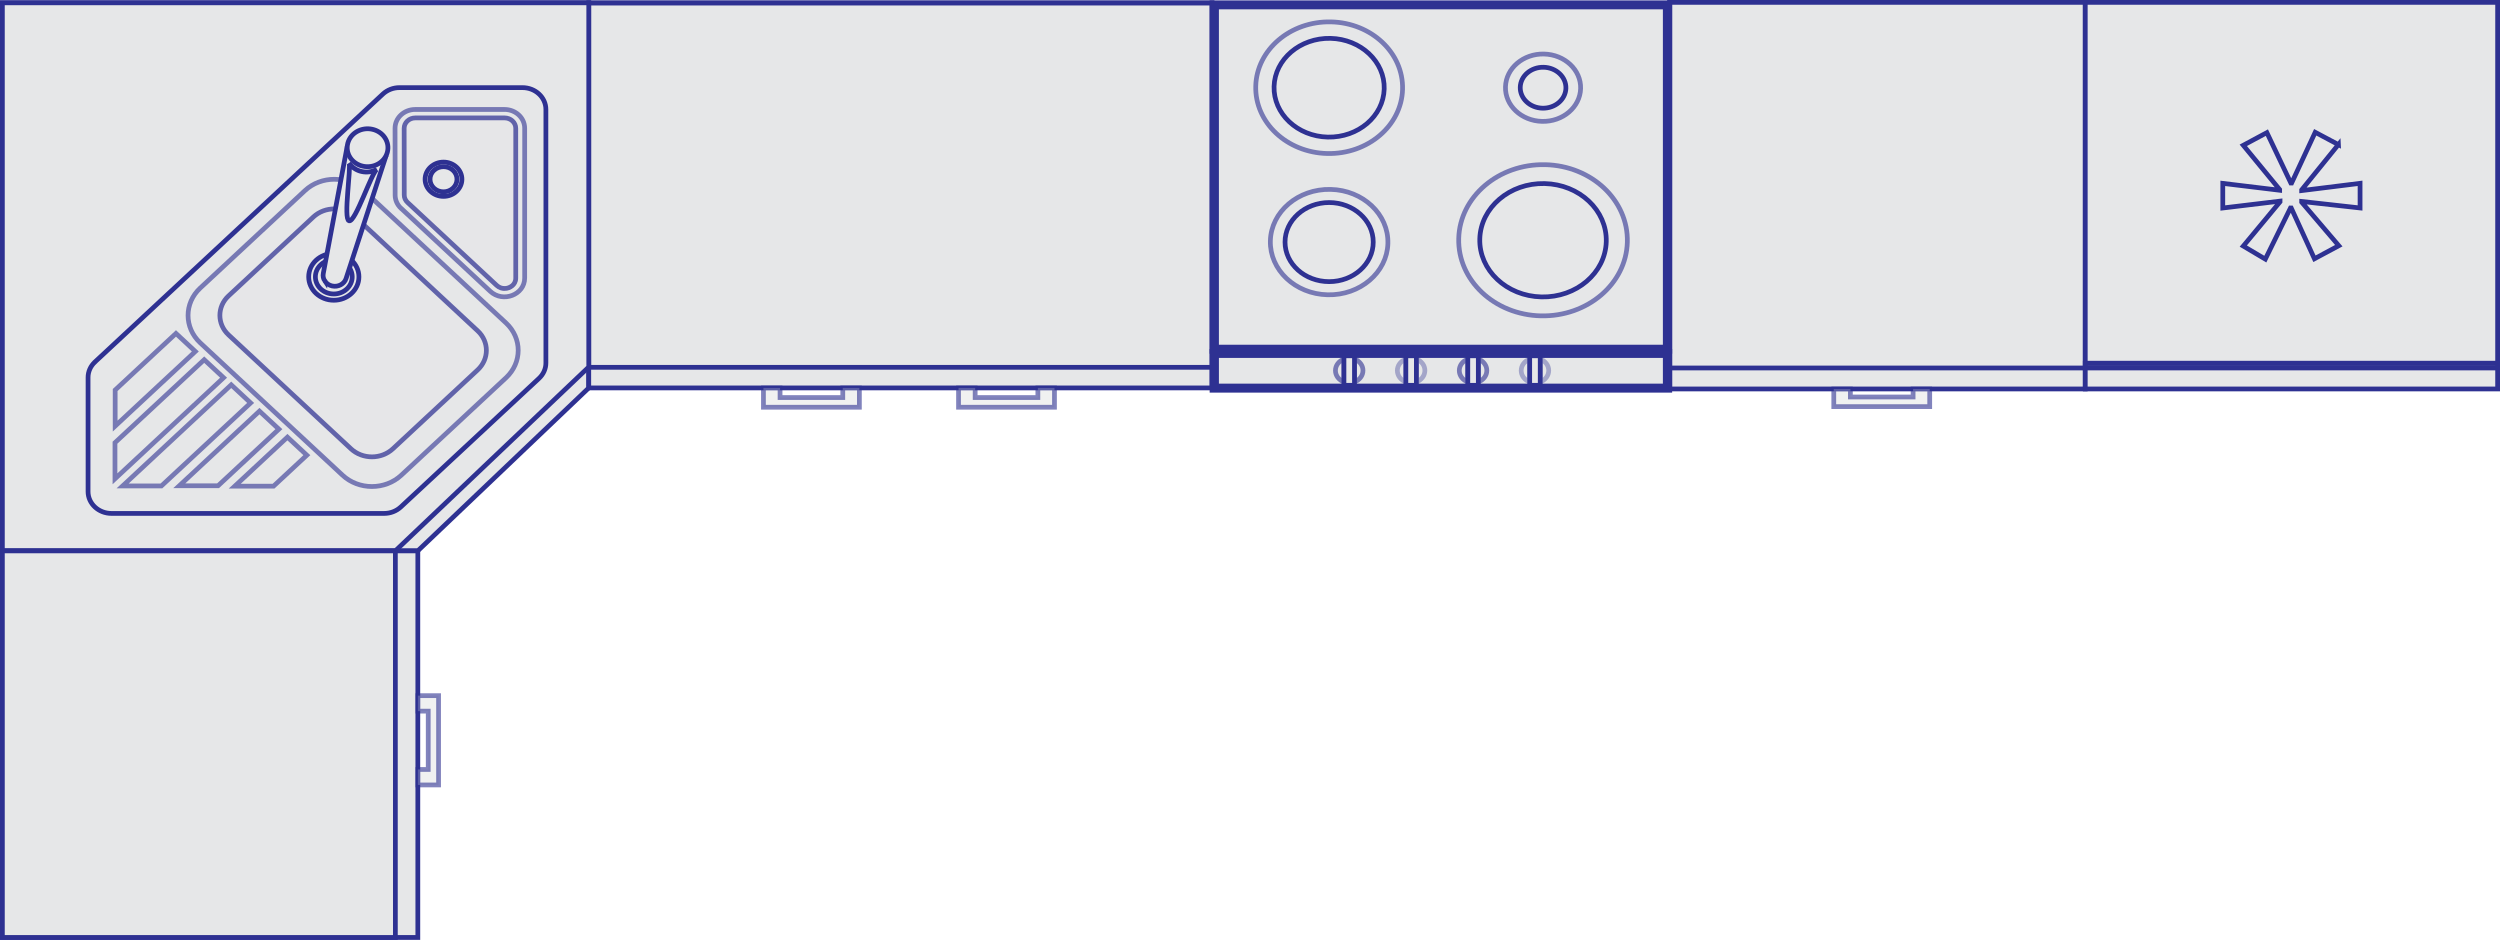 <?xml version="1.0" encoding="UTF-8"?>
<svg xmlns="http://www.w3.org/2000/svg" viewBox="0 0 526.66 197.99">
  <defs>
    <style>
      .cls-1, .cls-2, .cls-3, .cls-4 {
        fill: #e6e7e8;
        stroke: #2e3192;
        stroke-miterlimit: 10;
      }

      .cls-1, .cls-5 {
        opacity: .6;
      }

      .cls-1, .cls-5, .cls-3, .cls-4 {
        mix-blend-mode: multiply;
      }

      .cls-6 {
        isolation: isolate;
      }

      .cls-4 {
        opacity: .72;
      }
    </style>
  </defs>
  <g class="cls-6">
    <g id="Layer_1" data-name="Layer 1">
      <g>
        <polygon class="cls-2" points="124.03 .59 124.03 81.72 88.02 116.04 .5 116.04 .5 .59 124.03 .59"/>
        <g>
          <rect class="cls-2" x="124.03" y=".59" width="131.3" height="81.13"/>
          <polygon class="cls-1" points="177.54 81.72 177.54 83.75 164.33 83.75 164.33 81.72 160.83 81.72 160.83 85.79 181.04 85.79 181.04 81.72 177.54 81.72"/>
          <polygon class="cls-1" points="218.64 81.72 218.64 83.75 205.43 83.75 205.43 81.72 201.93 81.72 201.93 85.79 222.14 85.79 222.14 81.72 218.64 81.72"/>
          <rect class="cls-2" x="124.03" y=".65" width="131.3" height="76.73"/>
        </g>
        <g>
          <rect class="cls-2" x="351.76" y=".5" width="87.52" height="81.44"/>
          <rect class="cls-2" x="351.76" y=".5" width="87.52" height="77.02"/>
          <polygon class="cls-1" points="403.02 81.94 403.02 83.63 389.81 83.63 389.81 81.94 386.31 81.94 386.31 85.66 406.52 85.66 406.52 81.94 403.02 81.94"/>
        </g>
        <polygon class="cls-2" points="124.03 .59 124.03 77.31 83.29 116.04 .5 116.04 .5 .59 124.03 .59"/>
        <g>
          <g>
            <rect class="cls-2" x="255.8" y="1.03" width="95.48" height="72.55"/>
            <path class="cls-2" d="m350.81,1.47v71.66h-94.53V1.47h94.53Zm.95-.88h-96.43v73.43h96.43V.59h0Z"/>
          </g>
          <g>
            <rect class="cls-2" x="255.8" y="74.46" width="95.48" height="7.3"/>
            <path class="cls-2" d="m350.81,74.9v6.42h-94.53v-6.42h94.53Zm.95-.88h-96.43v8.19h96.43v-8.19h0Z"/>
          </g>
          <path class="cls-1" d="m280.39,4.61c-8.54-.19-15.64,5.86-15.85,13.52-.21,7.66,6.54,14.02,15.08,14.21,8.54.19,15.64-5.86,15.85-13.52.21-7.66-6.54-14.02-15.08-14.21Z"/>
          <path class="cls-2" d="m280.29,8.08c-6.41-.14-11.73,4.4-11.89,10.14-.16,5.74,4.9,10.51,11.31,10.66,6.41.14,11.73-4.4,11.89-10.14.16-5.74-4.9-10.51-11.31-10.66Z"/>
          <path class="cls-1" d="m292.38,51.28c-.17,6.13-5.85,10.98-12.69,10.82-6.84-.15-12.24-5.25-12.07-11.38.17-6.13,5.85-10.98,12.69-10.82,6.84.15,12.24,5.25,12.07,11.38Z"/>
          <ellipse class="cls-2" cx="280" cy="51" rx="9.29" ry="8.33"/>
          <path class="cls-1" d="m342.82,51.01c-.24,8.79-8.39,15.74-18.2,15.53s-17.56-7.52-17.32-16.32c.24-8.79,8.39-15.74,18.2-15.53s17.56,7.52,17.32,16.32Z"/>
          <path class="cls-1" d="m317.15,18.3c.11-3.92,3.74-7.02,8.11-6.92,4.37.1,7.83,3.35,7.72,7.27-.11,3.92-3.74,7.02-8.11,6.92-4.37-.1-7.83-3.35-7.72-7.27Z"/>
          <path class="cls-2" d="m320.26,18.37c.07-2.38,2.27-4.26,4.93-4.2,2.65.06,4.75,2.04,4.69,4.42-.07,2.38-2.27,4.26-4.93,4.2-2.65-.06-4.75-2.04-4.69-4.42Z"/>
          <path class="cls-2" d="m338.38,50.91c-.18,6.6-6.3,11.81-13.65,11.64-7.36-.16-13.17-5.64-12.99-12.24.18-6.59,6.3-11.81,13.65-11.64,7.36.16,13.17,5.64,12.99,12.24Z"/>
          <g>
            <g>
              <path class="cls-1" d="m283.12,75.65c-1.05.39-1.79,1.32-1.79,2.41s.74,2.01,1.79,2.41v-4.81Z"/>
              <path class="cls-1" d="m285.34,75.65v4.81c1.05-.39,1.79-1.32,1.79-2.41s-.74-2.01-1.79-2.41Z"/>
            </g>
            <rect class="cls-2" x="283.12" y="74.95" width="2.22" height="6.22"/>
          </g>
          <g>
            <g class="cls-5">
              <path class="cls-2" d="m309.21,75.65c-1.05.39-1.79,1.32-1.79,2.41s.74,2.01,1.79,2.41v-4.81Z"/>
              <path class="cls-2" d="m311.43,75.65v4.81c1.05-.39,1.79-1.32,1.79-2.41s-.74-2.01-1.79-2.41Z"/>
            </g>
            <rect class="cls-2" x="309.21" y="74.95" width="2.22" height="6.22"/>
          </g>
          <g>
            <g class="cls-5">
              <path class="cls-1" d="m322.25,75.65c-1.05.39-1.79,1.32-1.79,2.41s.74,2.01,1.79,2.41v-4.81Z"/>
              <path class="cls-1" d="m324.47,75.65v4.81c1.05-.39,1.79-1.32,1.79-2.41s-.74-2.01-1.79-2.41Z"/>
            </g>
            <rect class="cls-2" x="322.25" y="74.95" width="2.22" height="6.22"/>
          </g>
          <g>
            <g class="cls-5">
              <path class="cls-1" d="m296.16,75.65c-1.05.39-1.79,1.32-1.79,2.41s.74,2.01,1.79,2.41v-4.81Z"/>
              <path class="cls-1" d="m298.38,75.65v4.81c1.05-.39,1.79-1.32,1.79-2.41s-.74-2.01-1.79-2.41Z"/>
            </g>
            <rect class="cls-2" x="296.16" y="74.95" width="2.22" height="6.22"/>
          </g>
        </g>
        <g>
          <polygon class="cls-2" points="439.29 .5 439.29 76.21 439.29 81.94 526.16 81.94 526.16 76.21 526.16 .5 439.29 .5"/>
          <rect class="cls-2" x="439.29" y="76.51" width="86.88" height="1.01"/>
          <path class="cls-2" d="m492.62,30.45l-7.74,9.55v.15l12.3-1.53v5.19l-12.3-1.37v.15l7.82,9.17-5.13,2.75-4.89-10.69h-.16l-5.3,10.77-4.64-2.75,7.74-9.32v-.15l-12.06,1.45v-5.19l11.98,1.45v-.15l-7.66-9.32,4.97-2.67,5.05,10.62h.16l4.97-10.69,4.89,2.6Z"/>
        </g>
        <g>
          <rect class="cls-2" x="3.54" y="113" width="81.44" height="87.52" transform="translate(-112.5 201.03) rotate(-90)"/>
          <rect class="cls-2" x="1.17" y="115.37" width="81.44" height="82.79" transform="translate(-114.87 198.66) rotate(-90)"/>
          <polygon class="cls-1" points="88.03 149.81 90.21 149.81 90.21 162.1 88.03 162.1 88.03 165.36 92.39 165.36 92.39 146.55 88.03 146.55 88.03 149.81"/>
        </g>
        <g>
          <path class="cls-2" d="m20,76.25l60.66-56.44c.93-.86,2.18-1.35,3.49-1.35h25.91c2.73,0,4.94,2.06,4.94,4.6v53.4c0,1.22-.52,2.39-1.45,3.25l-29.12,27.1c-.93.86-2.18,1.35-3.49,1.35H23.49c-2.73,0-4.94-2.06-4.94-4.6v-24.05c0-1.22.52-2.39,1.45-3.25Z"/>
          <path class="cls-1" d="m106.6,79.58l-22.05,20.52c-3.42,3.19-8.98,3.19-12.4,0l-29.97-27.88c-3.42-3.19-3.42-8.35,0-11.54l22.05-20.52c3.42-3.19,8.98-3.19,12.4,0l29.97,27.88c3.42,3.19,3.42,8.35,0,11.54Z"/>
          <path class="cls-4" d="m82.77,94.54c-2.44,2.27-6.4,2.27-8.84,0l-25.78-23.99c-2.44-2.27-2.44-5.95,0-8.22l17.86-16.62c2.44-2.27,6.4-2.27,8.84,0l25.78,23.99c2.44,2.27,2.44,5.95,0,8.22l-17.86,16.62Z"/>
          <ellipse class="cls-2" cx="70.32" cy="58.32" rx="5.29" ry="4.93"/>
          <ellipse class="cls-3" cx="70.32" cy="58.32" rx="3.88" ry="3.61"/>
          <path class="cls-1" d="m84.5,43.89l18.78,17.48c2.68,2.49,7.25.73,7.25-2.8v-31.56c0-2.18-1.9-3.95-4.25-3.95h-18.81c-2.35,0-4.25,1.77-4.25,3.96l.02,14.08c0,1.05.45,2.05,1.24,2.79Z"/>
          <path class="cls-4" d="m106.26,60.77c-.43,0-1.05-.11-1.63-.65l-18.78-17.48c-.44-.41-.69-.96-.69-1.54l-.02-14.07c0-.58.24-1.13.69-1.55.44-.41,1.03-.64,1.66-.64h18.81c1.29,0,2.35.98,2.35,2.19v31.56c0,.79-.39,1.3-.72,1.58-.45.39-1.05.61-1.66.61h0Z"/>
          <polygon class="cls-1" points="24.26 89.76 41.15 74.04 37.07 70.24 24.26 82.16 24.26 89.76"/>
          <polygon class="cls-1" points="24.22 100.87 47.1 79.57 43.02 75.77 24.22 93.26 24.22 100.87"/>
          <polygon class="cls-1" points="37.77 102.33 54.66 86.61 58.75 90.41 45.94 102.33 37.77 102.33"/>
          <polygon class="cls-1" points="25.83 102.37 48.71 81.07 52.8 84.88 34 102.37 25.83 102.37"/>
          <polygon class="cls-1" points="49.45 102.42 60.55 92.09 64.64 95.89 57.62 102.42 49.45 102.42"/>
          <g>
            <path class="cls-2" d="m68.43,59.2c.33.51.86.89,1.53,1.04,1.28.29,2.59-.41,2.95-1.59l8.47-25.98c-.04.08-8.24-1.82-8.22-1.92l-5.05,26.82c-.12.58,0,1.16.32,1.63Z"/>
            <path class="cls-2" d="m73.77,33.2c1.23,1.88,3.87,2.48,5.9,1.33,2.02-1.15,2.66-3.61,1.43-5.49-1.23-1.88-3.87-2.48-5.9-1.33-2.02,1.15-2.66,3.61-1.43,5.49Z"/>
            <path class="cls-2" d="m73.55,46.52c1.33.33,4.73-10.21,5.87-10.86-2.02,1.15-4.67.55-5.9-1.33.53.81-1.26,11.86.02,12.19Z"/>
          </g>
          <path class="cls-2" d="m97.31,37.76c0,1.99-1.74,3.61-3.88,3.61s-3.88-1.62-3.88-3.61,1.74-3.61,3.88-3.61,3.88,1.62,3.88,3.61Z"/>
          <path class="cls-3" d="m96.27,37.76c0,1.46-1.27,2.65-2.84,2.65s-2.84-1.18-2.84-2.65,1.27-2.65,2.84-2.65,2.84,1.18,2.84,2.65Z"/>
        </g>
      </g>
    </g>
  </g>
</svg>